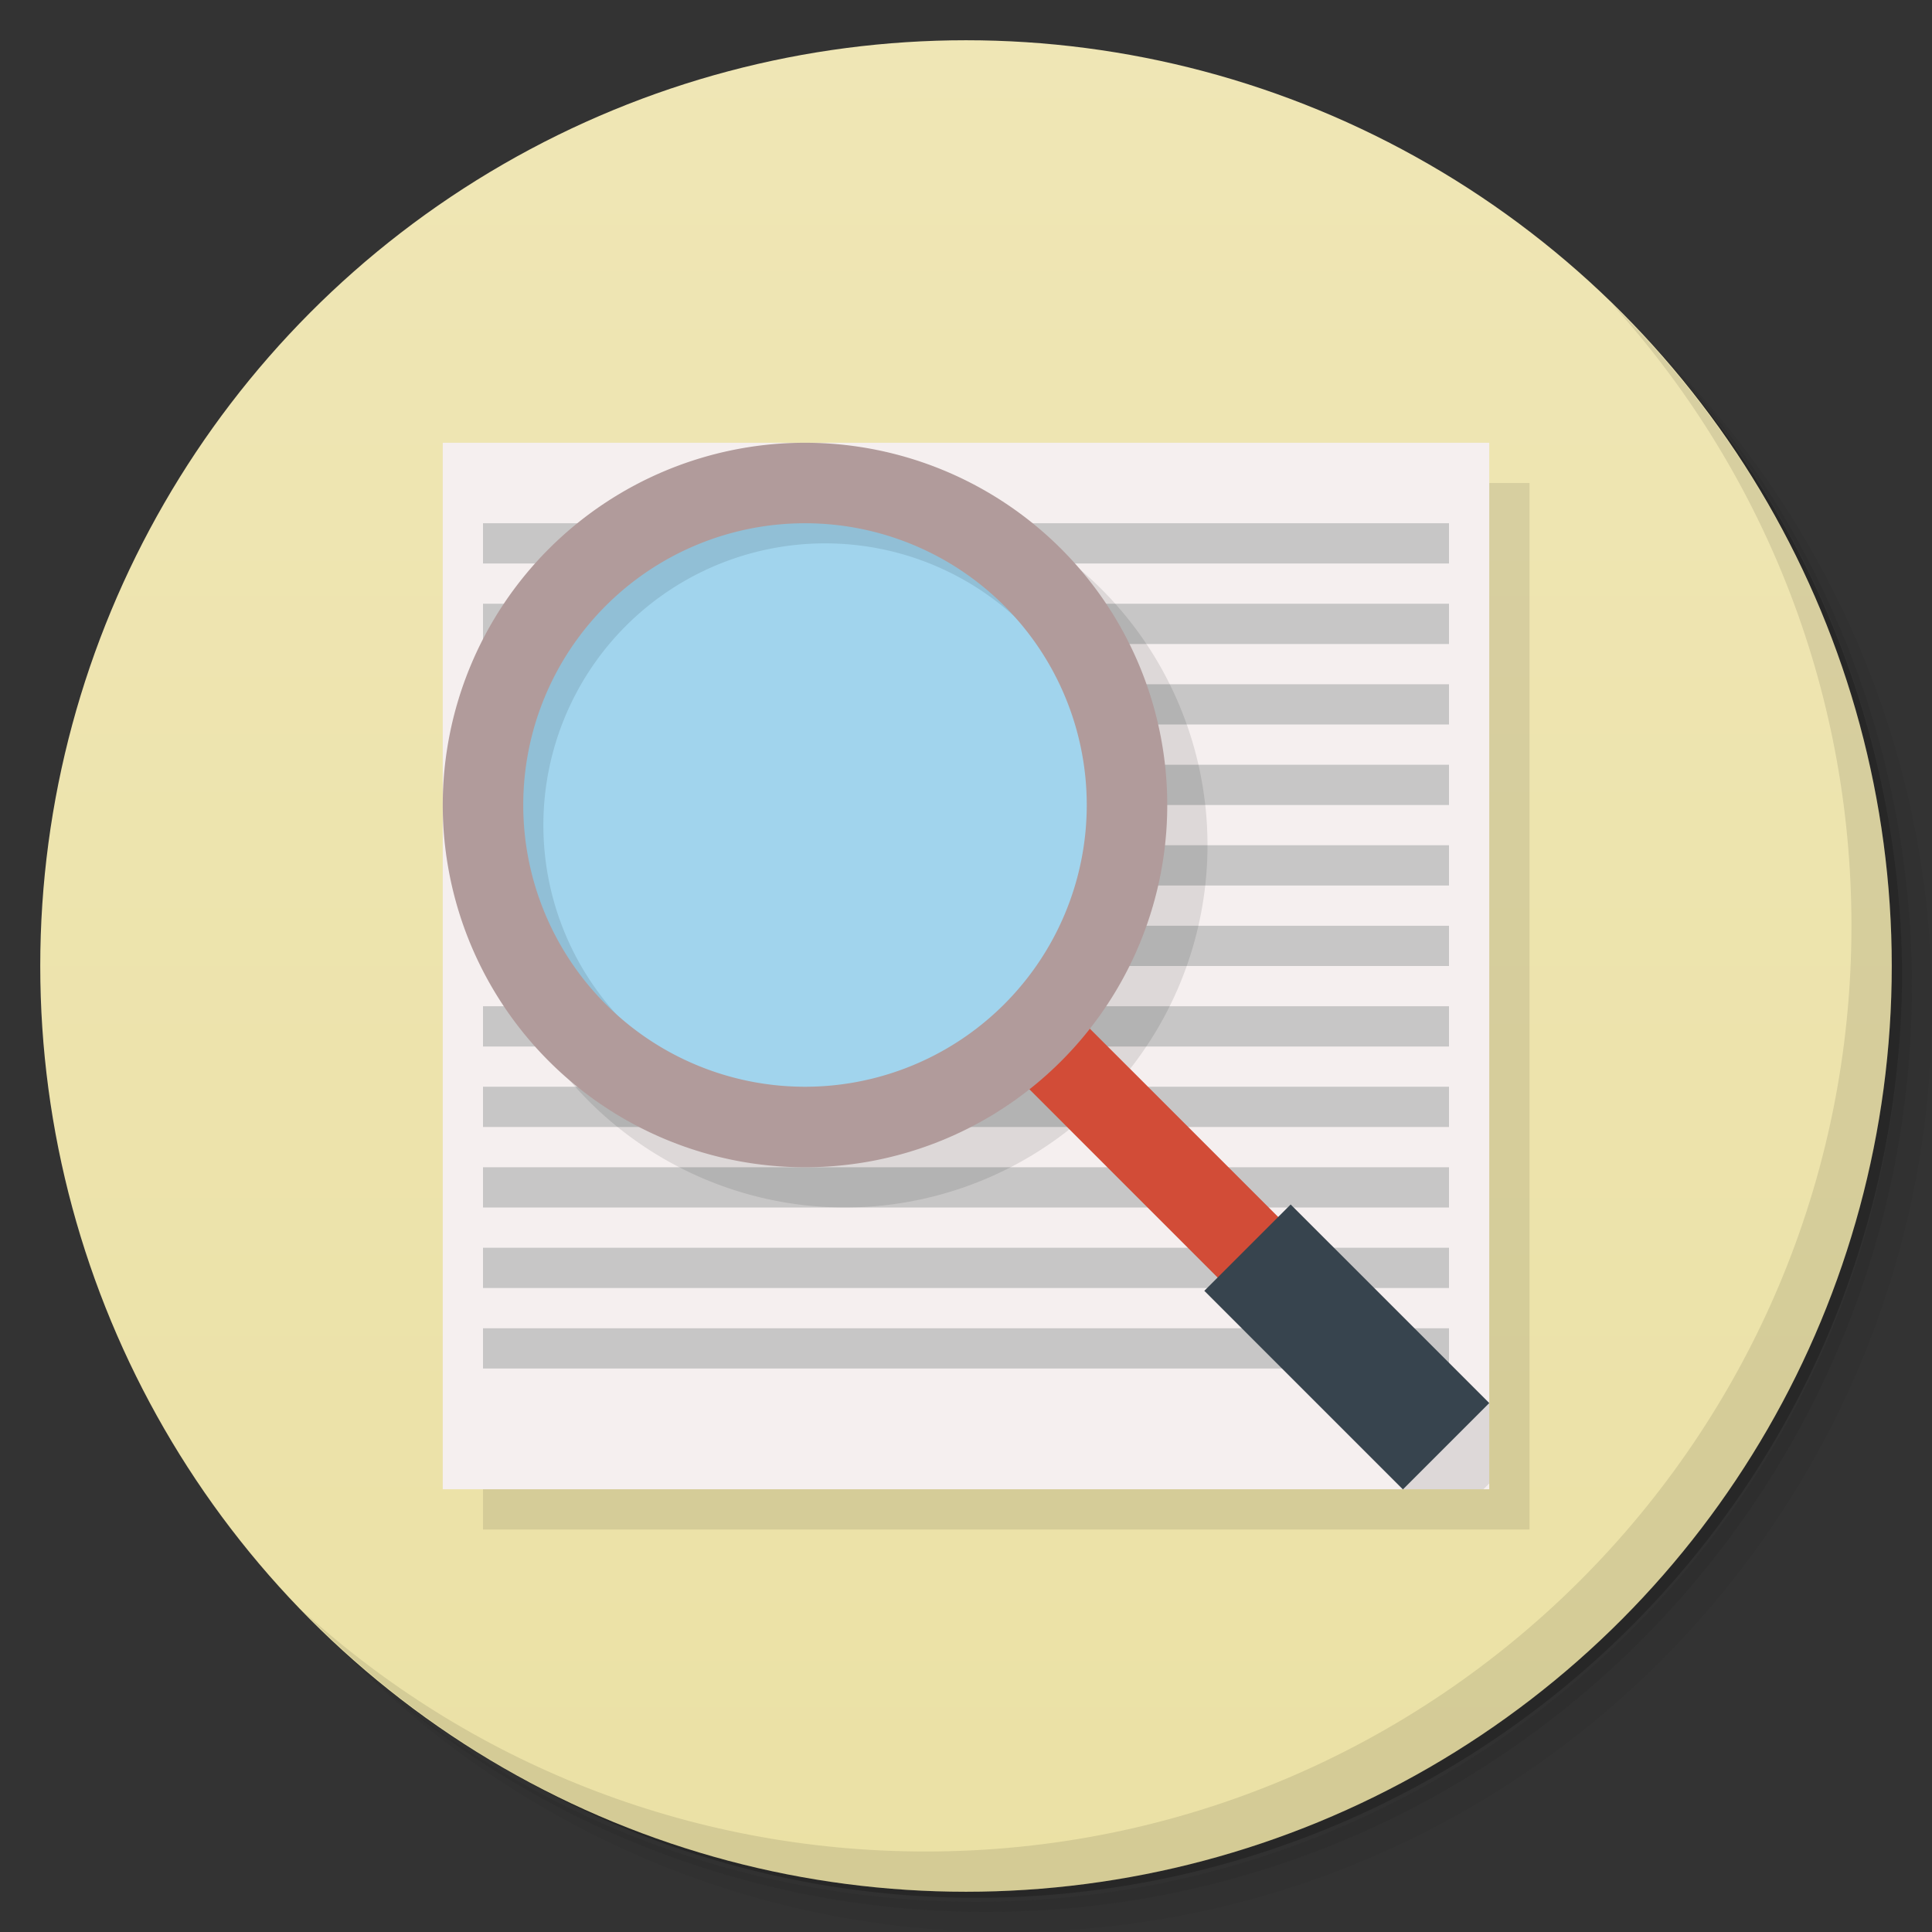 <svg version="1.1" viewBox="0 0 48 48" xmlns="http://www.w3.org/2000/svg">
 <rect x="0" y="0" width="48" height="48" fill="#333333" stroke="none"/>
 <defs>
  <linearGradient id="bg" x2="0" y1="1" y2="47" gradientUnits="userSpaceOnUse">
   <stop style="stop-color:#efe6b5" offset="0"/>
   <stop style="stop-color:#ebe1a5" offset="1"/>
  </linearGradient>
 </defs>
 <path d="m36.31 5c5.859 4.062 9.688 10.831 9.688 18.5 0 12.426-10.07 22.5-22.5 22.5-7.669 0-14.438-3.828-18.5-9.688 1.037 1.822 2.306 3.499 3.781 4.969 4.085 3.712 9.514 5.969 15.469 5.969 12.703 0 23-10.298 23-23 0-5.954-2.256-11.384-5.969-15.469-1.469-1.475-3.147-2.744-4.969-3.781zm4.969 3.781c3.854 4.113 6.219 9.637 6.219 15.719 0 12.703-10.297 23-23 23-6.081 0-11.606-2.364-15.719-6.219 4.16 4.144 9.883 6.719 16.219 6.719 12.703 0 23-10.298 23-23 0-6.335-2.575-12.06-6.719-16.219z" style="opacity:.05"/>
 <path d="m41.28 8.781c3.712 4.085 5.969 9.514 5.969 15.469 0 12.703-10.297 23-23 23-5.954 0-11.384-2.256-15.469-5.969 4.113 3.854 9.637 6.219 15.719 6.219 12.703 0 23-10.298 23-23 0-6.081-2.364-11.606-6.219-15.719z" style="opacity:.1"/>
 <path d="m31.25 2.375c8.615 3.154 14.75 11.417 14.75 21.13 0 12.426-10.07 22.5-22.5 22.5-9.708 0-17.971-6.135-21.12-14.75a23 23 0 0 0 44.875-7 23 23 0 0 0-16-21.875z" style="opacity:.2"/>
 <circle cx="24" cy="24" r="23" style="fill:url(#bg)"/>
 <path d="m40.03 7.531c3.712 4.084 5.969 9.514 5.969 15.469 0 12.703-10.297 23-23 23-5.954 0-11.384-2.256-15.469-5.969 4.178 4.291 10.01 6.969 16.469 6.969 12.703 0 23-10.298 23-23 0-6.462-2.677-12.291-6.969-16.469z" style="opacity:.1"/>
 <g transform="translate(0 -.004)"></g>
 <path d="m12 12h26v26h-26" style="fill-rule:evenodd;opacity:.1"/>
 <path d="m11 11h26v26h-26" style="fill-rule:evenodd;fill:#f5efef"/>
 <g transform="matrix(-1 0 0 1 48 -.004)"></g>
 <path d="m12 13v1h24v-1h-24zm0 2v1h24v-1h-24zm0 2v1h24v-1h-24zm0 2v1h24v-1h-24zm0 2v1h24v-1h-24zm0 2v1h24v-1h-24zm0 2v1h24v-1h-24zm0 2v1h24v-1h-24zm0 2v1h24v-1h-24zm0 2v1h24v-1h-24zm0 2v1h24v-1h-24z" style="fill-opacity:.853;fill:#bfbfbf"/>
 <path d="m21 12a9 9 0 0 0-9 9 9 9 0 0 0 9 9 9 9 0 0 0 5.57-1.943l4.68 4.681-0.328 0.332 3.933 3.93h2l0.145-0.145v-2l-3.934-3.934-0.313 0.313-4.676-4.678a9 9 0 0 0 1.923-5.556 9 9 0 0 0-9-9m0 2a7 7 0 0 1 7 7 7 7 0 0 1-7 7 7 7 0 0 1-7-7 7 7 0 0 1 7-7z" style="fill-rule:evenodd;opacity:.1"/>
 <path d="m11.398 19.898c0 4.697 3.805 8.5 8.5 8.5 4.699 0 8.504-3.803 8.5-8.5 4e-3 -4.693-3.801-8.5-8.5-8.5-4.695 0-8.5 3.807-8.5 8.5" style="fill:#a1d4ed"/>
 <path d="m25.378 26.866 1.504-1.504 4.934 4.934-1.504 1.504" style="fill:#d24c37"/>
 <path d="m29.921 32.07 2.145-2.145 4.934 4.934-2.145 2.145" style="fill:#37444e"/>
 <path d="m20.5 11.5a9 9 0 0 0-9 9 9 9 0 0 0 0.088 1.178c0.818 3.84 4.226 6.72 8.31 6.72 4.699 0 8.504-3.803 8.5-8.5 4e-3 -4.079-2.871-7.486-6.709-8.308a9 9 0 0 0-1.189-0.09zm0 2a7 7 0 0 1 7 7 7 7 0 0 1-7 7 7 7 0 0 1-7-7 7 7 0 0 1 7-7z" style="opacity:.1"/>
 <path d="m20 11a9 9 0 0 0-9 9 9 9 0 0 0 9 9 9 9 0 0 0 9-9 9 9 0 0 0-9-9zm0 2a7 7 0 0 1 7 7 7 7 0 0 1-7 7 7 7 0 0 1-7-7 7 7 0 0 1 7-7z" style="fill:#b19b9b"/>
</svg>
